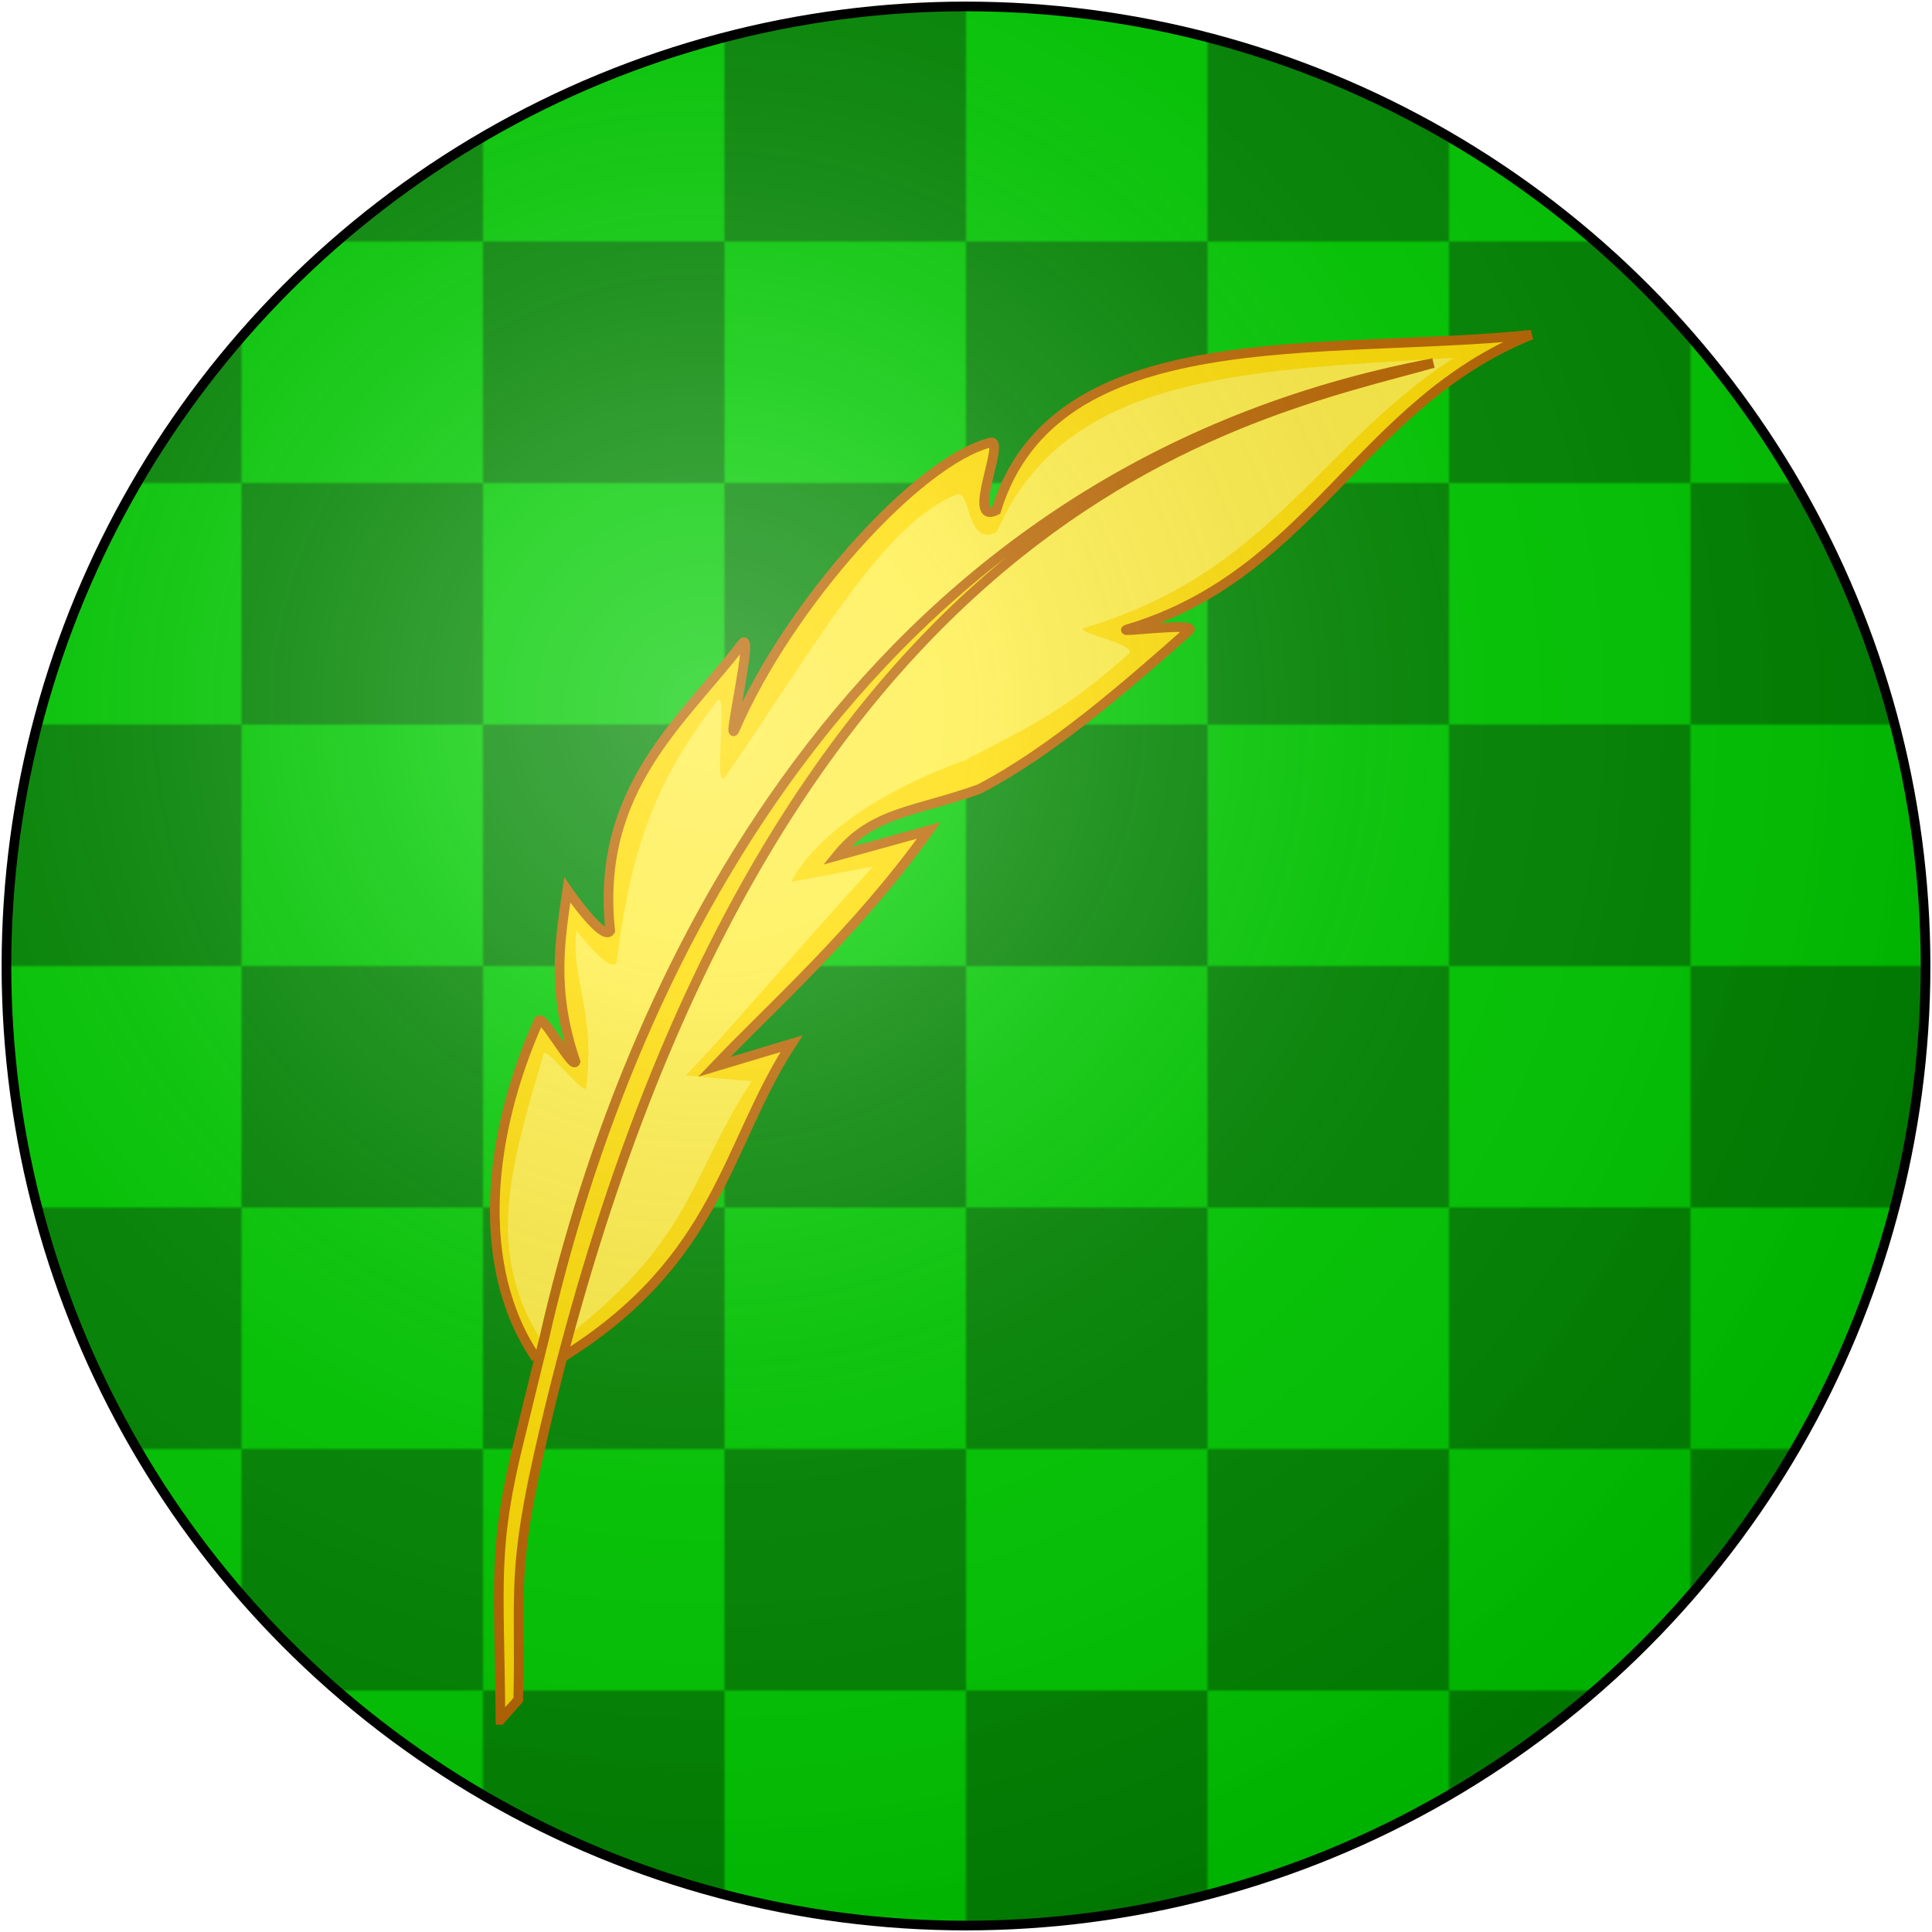 <?xml version="1.0" encoding="UTF-8"?>
<svg xmlns="http://www.w3.org/2000/svg" xmlns:xlink="http://www.w3.org/1999/xlink" width="600" height="600">
<defs>
  <radialGradient id="rg" gradientUnits="userSpaceOnUse" cx="220" cy="220" r="405">
    <stop style="stop-color:#fff;stop-opacity:.3" offset="0"/>
    <stop style="stop-color:#fff;stop-opacity:.2" offset=".2"/>
    <stop style="stop-color:#666;stop-opacity:.1" offset=".6"/>
    <stop style="stop-color:#000;stop-opacity:.13" offset="1"/>
  </radialGradient>
  <circle id="shield" cx="300" cy="300" r="298"/>
  <pattern id="chequy" patternUnits="userSpaceOnUse" width="150" height="150">
    <path fill="#080" d="M0,0v150h150v-150z"/>
    <path fill="#0c0" d="M0,0v75h150v75h-75v-150z"/>
  </pattern>
</defs>
<use id="background" xlink:href="#shield" fill="url(#chequy)"/>
<path fill="#fd0" stroke="#b60" stroke-width="3" d="m 166.517,421.838 c -19.464,-28.609 -14.889,-69.756 0.783,-104.835 1.098,-2.457 10.653,15.382 11.42,12.692 -7.77,-22.814 -4.575,-38.726 -2.539,-53.29 0,0 11.219,16.303 13.329,12.655 -4.749,-44.093 22.695,-65.239 40.947,-89.142 3.917,-5.13 -5.084,33.178 -2.151,26.391 16.687,-38.62 56.742,-83.198 79.302,-88.881 4.879,-1.229 -7.926,25.797 1.77,21.072 18.328,-59.483 101.055,-47.912 166.168,-54.529 -53.126,21.403 -68.003,74.357 -125.481,91.482 -4.012,1.195 22.35,-2.402 19.189,0.397 -19.729,17.467 -42.839,37.59 -65.096,49.178 -19.815,7.15 -33.12,6.867 -44.289,20.763 l 28.632,-7.908 c -22.824,31.861 -49.22,55.063 -66.688,73.447 l 24.014,-7.197 c -20.334,31.148 -22.358,67.215 -71.298,97.442"/>
<path fill="#fe4" d="m 169.388,418.228 c -19.464,-28.609 -10.845,-55.828 -0.565,-90.907 0.757,-2.582 12.45,13.136 13.218,10.446 3.014,-24.162 -5.024,-34.233 -2.988,-48.797 0,0 10.321,13.608 12.43,9.959 4.686,-37.354 12.81,-57.152 31.063,-81.054 3.917,-5.13 -1.411,29.329 2.792,23.245 27.92,-40.418 48.654,-78.256 71.664,-87.533 4.666,-1.881 2.858,16.362 12.553,11.637 21.024,-48.7 75.894,-50.158 141.905,-54.08 -42.792,28.142 -57.22,66.719 -114.698,83.843 -4.012,1.195 16.959,5.236 13.797,8.035 -19.729,17.467 -28.461,21.415 -50.718,33.003 -19.815,7.15 -44.353,19.897 -54.174,37.837 l 25.487,-4.763 c -27.767,30.513 -40.683,46.526 -58.151,64.91 l 20.42,1.789 c -20.334,31.148 -17.684,49.367 -61.232,82.289"/>
<path fill="#fd0" stroke="#b60" stroke-width="3" d="m 155.424,534.119 5.52,-6.249 c 0.843,-34.82 -2.425,-38.921 7.874,-82.791 C 237.01,154.62 388.419,128.805 445.116,112.758 271.059,145.686 196.12,296.214 168.957,415.841 c -1.286,4.957 -6.11,25.02 -7.45,30.364 -8.726,34.798 -6.415,44.744 -6.083,87.914 z"/>
<use id="shine" xlink:href="#shield" fill="url(#rg)" stroke="#000" stroke-width="3"/>
</svg>